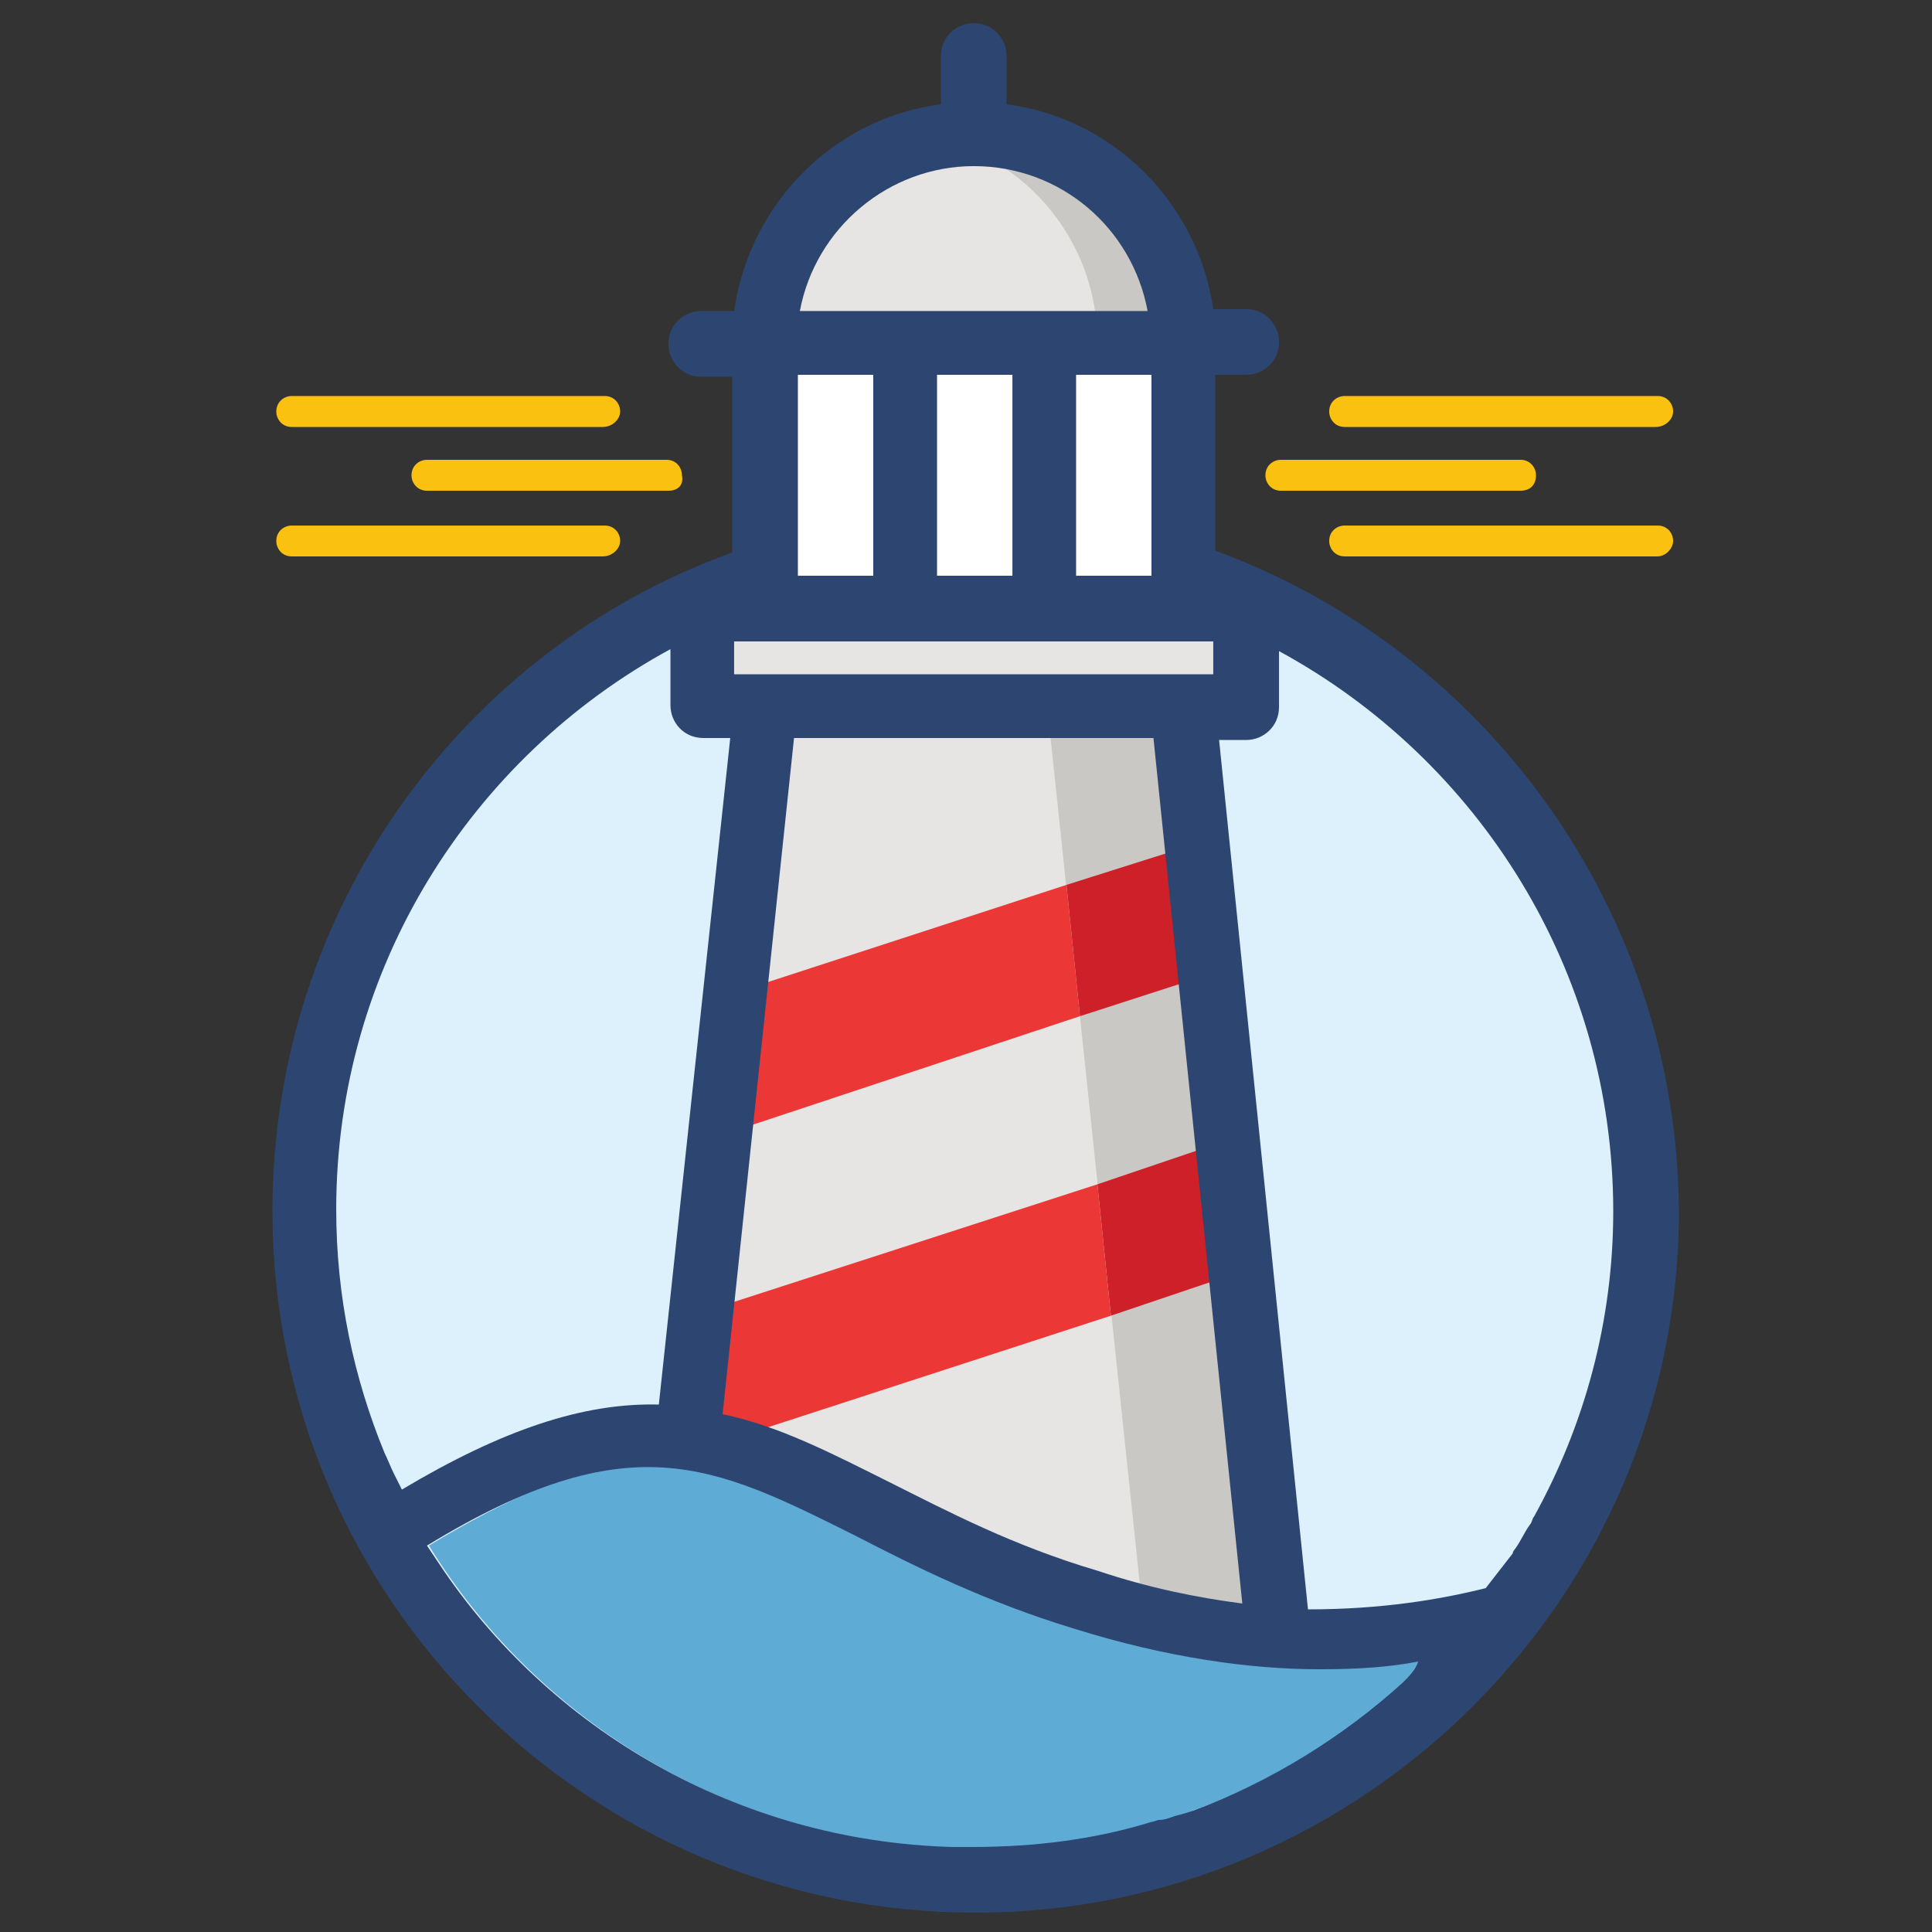 <?xml version="1.0" encoding="UTF-8"?>
<svg xmlns="http://www.w3.org/2000/svg" xmlns:xlink="http://www.w3.org/1999/xlink" width="80px" height="80px" viewBox="0 0 80 80" version="1.1">
<rect x="0" y="0" width="80" height="80" fill="#333333" stroke="none"/>
<g id="surface1">
<path style=" stroke:none;fill-rule:nonzero;fill:rgb(86.275%,94.51%,98.824%);fill-opacity:1;" d="M 40.32 22.398 C 24.961 22.398 12.559 34.801 12.559 50.16 C 12.559 65.52 24.961 77.922 40.32 77.922 C 55.68 77.922 68.078 65.52 68.078 50.16 C 68.078 34.801 55.68 22.398 40.32 22.398 Z M 40.32 22.398 "/>
<path style=" stroke:none;fill-rule:nonzero;fill:rgb(90.196%,89.804%,89.02%);fill-opacity:1;" d="M 48.961 29.199 L 31.68 29.199 L 27.52 66.961 L 53.121 66.961 Z M 48.961 29.199 "/>
<path style=" stroke:none;fill-rule:nonzero;fill:rgb(90.196%,89.804%,89.02%);fill-opacity:1;" d="M 31.68 14.16 C 31.68 9.359 35.52 5.52 40.32 5.52 C 45.121 5.52 48.961 9.359 48.961 14.16 Z M 31.68 14.16 "/>
<path style=" stroke:none;fill-rule:nonzero;fill:rgb(90.196%,89.804%,89.02%);fill-opacity:1;" d="M 29.121 25.199 L 51.602 25.199 L 51.602 29.281 L 29.121 29.281 Z M 29.121 25.199 "/>
<path style=" stroke:none;fill-rule:nonzero;fill:rgb(100%,100%,100%);fill-opacity:1;" d="M 31.68 14.16 L 48.961 14.16 L 48.961 25.199 L 31.68 25.199 Z M 31.68 14.16 "/>
<path style=" stroke:none;fill-rule:nonzero;fill:rgb(98.431%,75.686%,6.667%);fill-opacity:1;" d="M 62.961 20.32 L 53.039 20.32 C 52.641 20.32 52.398 20 52.398 19.68 C 52.398 19.281 52.719 19.039 53.039 19.039 L 62.961 19.039 C 63.359 19.039 63.602 19.359 63.602 19.68 C 63.602 20.078 63.359 20.32 62.961 20.32 Z M 62.961 20.32 "/>
<path style=" stroke:none;fill-rule:nonzero;fill:rgb(98.431%,75.686%,6.667%);fill-opacity:1;" d="M 68.559 17.68 L 55.68 17.68 C 55.281 17.68 55.039 17.359 55.039 17.039 C 55.039 16.641 55.359 16.398 55.68 16.398 L 68.641 16.398 C 69.039 16.398 69.281 16.719 69.281 17.039 C 69.281 17.359 68.961 17.68 68.559 17.68 Z M 68.559 17.68 "/>
<path style=" stroke:none;fill-rule:nonzero;fill:rgb(98.431%,75.686%,6.667%);fill-opacity:1;" d="M 68.641 23.039 L 55.68 23.039 C 55.281 23.039 55.039 22.719 55.039 22.398 C 55.039 22 55.359 21.762 55.68 21.762 L 68.641 21.762 C 69.039 21.762 69.281 22.078 69.281 22.398 C 69.281 22.719 68.961 23.039 68.641 23.039 Z M 68.641 23.039 "/>
<path style=" stroke:none;fill-rule:nonzero;fill:rgb(98.431%,75.686%,6.667%);fill-opacity:1;" d="M 27.68 20.32 L 17.68 20.32 C 17.281 20.32 17.039 20 17.039 19.68 C 17.039 19.281 17.359 19.039 17.68 19.039 L 27.602 19.039 C 28 19.039 28.238 19.359 28.238 19.68 C 28.32 20.078 28.078 20.32 27.68 20.32 Z M 27.68 20.32 "/>
<path style=" stroke:none;fill-rule:nonzero;fill:rgb(98.431%,75.686%,6.667%);fill-opacity:1;" d="M 24.961 23.039 L 12.078 23.039 C 11.68 23.039 11.441 22.719 11.441 22.398 C 11.441 22 11.762 21.762 12.078 21.762 L 25.039 21.762 C 25.441 21.762 25.68 22.078 25.68 22.398 C 25.68 22.719 25.359 23.039 24.961 23.039 Z M 24.961 23.039 "/>
<path style=" stroke:none;fill-rule:nonzero;fill:rgb(98.431%,75.686%,6.667%);fill-opacity:1;" d="M 24.961 17.68 L 12.078 17.68 C 11.68 17.68 11.441 17.359 11.441 17.039 C 11.441 16.641 11.762 16.398 12.078 16.398 L 25.039 16.398 C 25.441 16.398 25.68 16.719 25.68 17.039 C 25.68 17.359 25.359 17.68 24.961 17.68 Z M 24.961 17.68 "/>
<path style=" stroke:none;fill-rule:nonzero;fill:rgb(79.216%,78.431%,76.863%);fill-opacity:1;" d="M 51.68 67.039 L 53.121 66.961 L 48.961 29.199 L 43.359 29.199 L 47.359 67.121 L 50.48 67.039 L 51.762 67.84 Z M 51.68 67.039 "/>
<path style=" stroke:none;fill-rule:nonzero;fill:rgb(80.784%,12.549%,15.686%);fill-opacity:1;" d="M 46 54.48 L 51.441 52.641 L 50.398 47.359 L 45.441 49.039 Z M 46 54.48 "/>
<path style=" stroke:none;fill-rule:nonzero;fill:rgb(80.784%,12.549%,15.686%);fill-opacity:1;" d="M 44.16 36.641 L 44.719 42.078 L 50.16 40.32 L 48.961 35.121 Z M 44.16 36.641 "/>
<path style=" stroke:none;fill-rule:nonzero;fill:rgb(79.216%,78.431%,76.863%);fill-opacity:1;" d="M 40.32 5.52 C 39.68 5.52 39.121 5.602 38.559 5.68 C 42.48 6.48 45.441 10 45.441 14.16 L 48.961 14.16 C 48.961 9.441 45.121 5.52 40.32 5.52 Z M 40.32 5.52 "/>
<path style=" stroke:none;fill-rule:nonzero;fill:rgb(92.549%,21.569%,21.569%);fill-opacity:1;" d="M 44.16 36.641 L 30.398 41.121 L 30.961 46.641 L 44.719 42.078 Z M 44.16 36.641 "/>
<path style=" stroke:none;fill-rule:nonzero;fill:rgb(92.549%,21.569%,21.569%);fill-opacity:1;" d="M 45.441 49.039 L 29.121 54.32 L 29.52 59.84 L 46 54.48 Z M 45.441 49.039 "/>
<path style=" stroke:none;fill-rule:nonzero;fill:rgb(36.863%,67.451%,83.922%);fill-opacity:1;" d="M 59.441 68.398 C 54.641 73.441 47.84 76.559 40.32 76.559 C 30.801 76.559 22.398 71.52 17.762 64 C 30.961 56 32.801 62.961 44.238 67.199 C 50.961 69.68 56.16 69.199 59.441 68.398 Z M 59.441 68.398 "/>
<path style=" stroke:none;fill-rule:nonzero;fill:rgb(36.863%,67.451%,83.922%);fill-opacity:1;" d="M 59.441 68.398 C 56.719 71.281 53.281 73.52 49.52 74.961 C 53.281 73.52 56.641 71.281 59.441 68.398 C 59.359 68.398 59.359 68.398 59.441 68.398 Z M 59.441 68.398 "/>
<path style=" stroke:none;fill-rule:nonzero;fill:rgb(17.647%,27.451%,44.314%);fill-opacity:1;" d="M 50.32 22.801 L 50.32 15.52 L 51.602 15.52 C 52.32 15.52 52.961 14.961 52.961 14.16 C 52.961 13.441 52.398 12.801 51.602 12.801 L 50.238 12.801 C 49.602 8.398 46.078 4.879 41.68 4.32 L 41.68 2.32 C 41.68 1.602 41.121 0.961 40.32 0.961 C 39.602 0.961 38.961 1.52 38.961 2.32 L 38.961 4.32 C 34.559 4.879 31.039 8.398 30.398 12.879 L 29.039 12.879 C 28.32 12.879 27.68 13.441 27.68 14.238 C 27.68 14.961 28.238 15.602 29.039 15.602 L 30.32 15.602 L 30.32 22.879 C 19.199 26.879 11.281 37.602 11.281 50.16 C 11.281 66.16 24.32 79.199 40.398 79.199 C 56.398 79.199 69.52 66.16 69.52 50.16 C 69.441 37.602 61.441 26.879 50.32 22.801 Z M 40.32 6.879 C 43.922 6.879 46.879 9.441 47.52 12.879 L 33.121 12.879 C 33.762 9.441 36.801 6.879 40.32 6.879 Z M 47.68 15.52 L 47.68 23.84 L 44.559 23.84 L 44.559 15.52 Z M 41.922 15.52 L 41.922 23.84 L 38.801 23.84 L 38.801 15.52 Z M 33.039 15.52 L 36.16 15.52 L 36.16 23.84 L 33.039 23.84 Z M 30.398 26.559 L 50.238 26.559 L 50.238 27.922 L 30.398 27.922 Z M 32.879 30.559 L 47.762 30.559 L 51.441 66.398 C 49.602 66.16 47.602 65.762 45.441 65.039 C 41.922 64 39.199 62.559 36.801 61.359 C 34.398 60.16 32.238 59.039 29.922 58.559 Z M 16.32 61.039 C 16.16 60.719 16.078 60.48 15.922 60.16 C 14.641 57.039 13.922 53.68 13.922 50.078 C 13.922 40.078 19.52 31.359 27.762 26.879 L 27.762 29.199 C 27.762 29.922 28.32 30.559 29.121 30.559 L 30.238 30.559 L 27.281 58.16 C 24.16 58.078 20.801 59.199 16.641 61.68 Z M 58.078 69.68 C 55.602 71.922 52.641 73.762 49.441 74.961 C 49.199 75.039 48.961 75.121 48.641 75.199 C 48.398 75.281 48.238 75.359 48 75.359 C 47.922 75.359 47.762 75.441 47.68 75.441 C 45.359 76.16 42.879 76.48 40.238 76.48 C 40.16 76.48 40.078 76.48 40 76.48 C 39.922 76.48 39.84 76.48 39.762 76.48 C 39.762 76.48 39.762 76.48 39.68 76.48 C 39.602 76.48 39.52 76.48 39.441 76.48 C 30.559 76.238 22.719 71.602 18.16 64.719 C 18 64.48 17.84 64.238 17.68 64 C 26.078 58.879 29.52 60.641 35.441 63.602 C 37.922 64.879 40.801 66.32 44.48 67.441 C 48.32 68.641 51.762 69.121 54.641 69.121 C 56.16 69.121 57.52 69.039 58.719 68.801 C 58.641 69.121 58.32 69.441 58.078 69.68 Z M 54.16 66.641 L 50.48 30.641 L 51.602 30.641 C 52.32 30.641 52.961 30.078 52.961 29.281 L 52.961 26.961 C 61.199 31.441 66.801 40.16 66.801 50.16 C 66.801 54.719 65.602 59.039 63.52 62.801 C 63.441 62.879 63.441 63.039 63.359 63.121 C 63.121 63.441 62.961 63.84 62.719 64.16 C 62.719 64.16 62.641 64.238 62.641 64.32 L 61.52 65.762 C 59.602 66.238 57.199 66.641 54.16 66.641 Z M 54.16 66.641 "/>
</g>
</svg> 
